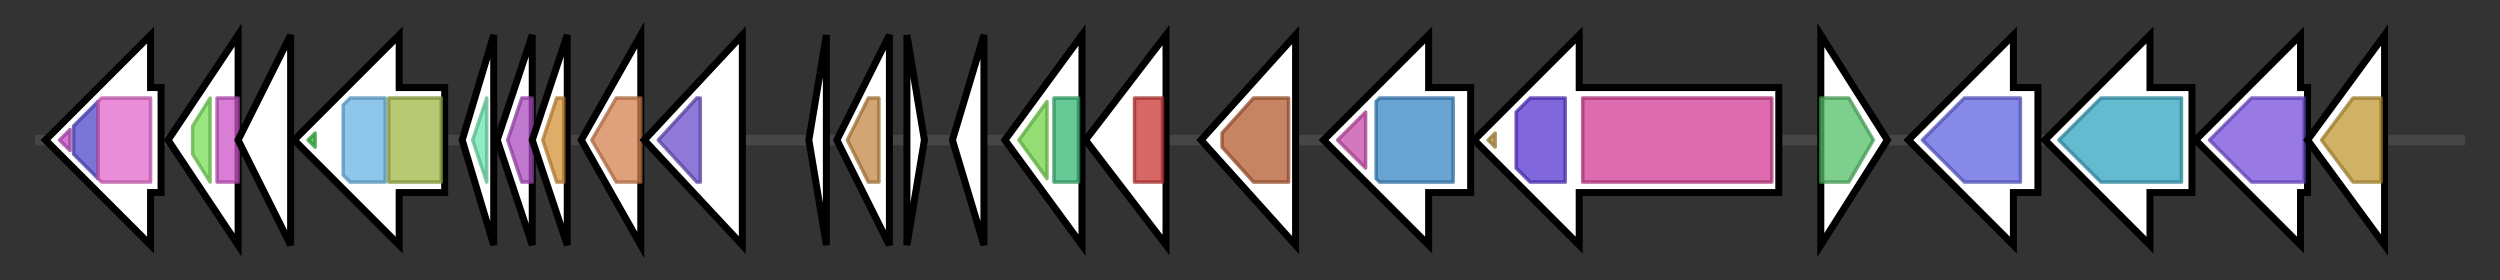 <svg version="1.1" baseProfile="full" xmlns="http://www.w3.org/2000/svg" width="713.967" height="80">
	<rect width="100%" height="100%" fill="#333333" stroke="none"/>
	<g>
		<line x1="10" y1="40.0" x2="703.967" y2="40.0" style="stroke:rgb(70,70,70); stroke-width:3 "/>
		<g>
			<title> (ctg4_38)</title>
			<polygon class=" (ctg4_38)" points="46,25 43,25 43,10 13,40 43,70 43,55 46,55" fill="rgb(255,255,255)" fill-opacity="1.0" stroke="rgb(0,0,0)" stroke-width="2"  />
			<g>
				<title>RuvB_C (PF05491)
"RuvB C-terminal winged helix domain"</title>
				<polygon class="PF05491" points="17,40 20,37 20,43" stroke-linejoin="round" width="7" height="24" fill="rgb(193,73,193)" stroke="rgb(154,58,154)" stroke-width="1" opacity="0.75" />
			</g>
			<g>
				<title>AAA_lid_4 (PF17864)
"RuvB AAA lid domain"</title>
				<polygon class="PF17864" points="21,36 28,29 28,51 21,44" stroke-linejoin="round" width="7" height="24" fill="rgb(80,71,202)" stroke="rgb(64,56,161)" stroke-width="1" opacity="0.75" />
			</g>
			<g>
				<title>RuvB_N (PF05496)
"Holliday junction DNA helicase RuvB P-loop domain"</title>
				<polygon class="PF05496" points="28,29 29,28 43,28 43,52 29,52 28,51" stroke-linejoin="round" width="15" height="24" fill="rgb(227,103,204)" stroke="rgb(181,82,163)" stroke-width="1" opacity="0.75" />
			</g>
		</g>
		<g>
			<title> (ctg4_39)</title>
			<polygon class=" (ctg4_39)" points="48,40 68,10 68,70" fill="rgb(255,255,255)" fill-opacity="1.0" stroke="rgb(0,0,0)" stroke-width="2"  />
			<g>
				<title>RuvA_C (PF07499)
"RuvA, C-terminal domain"</title>
				<polygon class="PF07499" points="52,40 52,40 52,40" stroke-linejoin="round" width="4" height="24" fill="rgb(172,84,203)" stroke="rgb(137,67,162)" stroke-width="1" opacity="0.75" />
			</g>
			<g>
				<title>HHH_5 (PF14520)
"Helix-hairpin-helix domain"</title>
				<polygon class="PF14520" points="55,36 60,28 60,28 60,52 60,52 55,44" stroke-linejoin="round" width="5" height="24" fill="rgb(118,220,87)" stroke="rgb(94,176,69)" stroke-width="1" opacity="0.75" />
			</g>
			<g>
				<title>RuvA_N (PF01330)
"RuvA N terminal domain"</title>
				<rect class="PF01330" x="62" y="28" stroke-linejoin="round" width="6" height="24" fill="rgb(204,83,198)" stroke="rgb(163,66,158)" stroke-width="1" opacity="0.75" />
			</g>
		</g>
		<g>
			<title> (ctg4_40)</title>
			<polygon class=" (ctg4_40)" points="68,40 83,10 83,70" fill="rgb(255,255,255)" fill-opacity="1.0" stroke="rgb(0,0,0)" stroke-width="2"  />
		</g>
		<g>
			<title> (ctg4_41)</title>
			<polygon class=" (ctg4_41)" points="127,25 114,25 114,10 84,40 114,70 114,55 127,55" fill="rgb(255,255,255)" fill-opacity="1.0" stroke="rgb(0,0,0)" stroke-width="2"  />
			<g>
				<title>DUF1967 (PF09269)
"Domain of unknown function (DUF1967)"</title>
				<polygon class="PF09269" points="88,40 90,38 90,42" stroke-linejoin="round" width="6" height="24" fill="rgb(50,182,62)" stroke="rgb(39,145,49)" stroke-width="1" opacity="0.75" />
			</g>
			<g>
				<title>MMR_HSR1 (PF01926)
"50S ribosome-binding GTPase"</title>
				<polygon class="PF01926" points="98,30 100,28 110,28 110,52 100,52 98,50" stroke-linejoin="round" width="12" height="24" fill="rgb(105,180,226)" stroke="rgb(83,143,180)" stroke-width="1" opacity="0.75" />
			</g>
			<g>
				<title>GTP1_OBG (PF01018)
"GTP1/OBG"</title>
				<rect class="PF01018" x="111" y="28" stroke-linejoin="round" width="15" height="24" fill="rgb(159,183,68)" stroke="rgb(127,146,54)" stroke-width="1" opacity="0.75" />
			</g>
		</g>
		<g>
			<title> (ctg4_42)</title>
			<polygon class=" (ctg4_42)" points="132,40 141,10 141,70" fill="rgb(255,255,255)" fill-opacity="1.0" stroke="rgb(0,0,0)" stroke-width="2"  />
			<g>
				<title>Ribosomal_L27 (PF01016)
"Ribosomal L27 protein"</title>
				<polygon class="PF01016" points="135,40 139,28 139,28 139,52 139,52" stroke-linejoin="round" width="7" height="24" fill="rgb(108,228,174)" stroke="rgb(86,182,139)" stroke-width="1" opacity="0.75" />
			</g>
		</g>
		<g>
			<title> (ctg4_43)</title>
			<polygon class=" (ctg4_43)" points="142,40 152,10 152,70" fill="rgb(255,255,255)" fill-opacity="1.0" stroke="rgb(0,0,0)" stroke-width="2"  />
			<g>
				<title>Peptidase_Prp (PF04327)
"Cysteine protease Prp"</title>
				<polygon class="PF04327" points="145,40 149,28 152,28 152,52 149,52" stroke-linejoin="round" width="10" height="24" fill="rgb(170,77,191)" stroke="rgb(136,61,152)" stroke-width="1" opacity="0.75" />
			</g>
		</g>
		<g>
			<title> (ctg4_44)</title>
			<polygon class=" (ctg4_44)" points="152,40 162,10 162,70" fill="rgb(255,255,255)" fill-opacity="1.0" stroke="rgb(0,0,0)" stroke-width="2"  />
			<g>
				<title>Ribosomal_L21p (PF00829)
"Ribosomal prokaryotic L21 protein"</title>
				<polygon class="PF00829" points="155,40 159,28 161,28 161,52 159,52" stroke-linejoin="round" width="9" height="24" fill="rgb(211,146,57)" stroke="rgb(168,116,45)" stroke-width="1" opacity="0.75" />
			</g>
		</g>
		<g>
			<title> (ctg4_45)</title>
			<polygon class=" (ctg4_45)" points="166,40 183,10 183,70" fill="rgb(255,255,255)" fill-opacity="1.0" stroke="rgb(0,0,0)" stroke-width="2"  />
			<g>
				<title>MreD (PF04093)
"rod shape-determining protein MreD"</title>
				<polygon class="PF04093" points="169,40 176,28 183,28 183,52 176,52" stroke-linejoin="round" width="16" height="24" fill="rgb(211,130,80)" stroke="rgb(168,103,64)" stroke-width="1" opacity="0.75" />
			</g>
		</g>
		<g>
			<title> (ctg4_46)</title>
			<polygon class=" (ctg4_46)" points="184,40 212,10 212,70" fill="rgb(255,255,255)" fill-opacity="1.0" stroke="rgb(0,0,0)" stroke-width="2"  />
			<g>
				<title>MreC (PF04085)
"rod shape-determining protein MreC"</title>
				<polygon class="PF04085" points="188,40 199,28 200,28 200,52 199,52" stroke-linejoin="round" width="15" height="24" fill="rgb(107,78,201)" stroke="rgb(85,62,160)" stroke-width="1" opacity="0.75" />
			</g>
		</g>
		<g>
			<title> (ctg4_47)</title>
			<polygon class=" (ctg4_47)" points="231,40 236,10 236,70" fill="rgb(255,255,255)" fill-opacity="1.0" stroke="rgb(0,0,0)" stroke-width="2"  />
		</g>
		<g>
			<title> (ctg4_48)</title>
			<polygon class=" (ctg4_48)" points="239,40 254,10 254,70" fill="rgb(255,255,255)" fill-opacity="1.0" stroke="rgb(0,0,0)" stroke-width="2"  />
			<g>
				<title>DUF4930 (PF16284)
"Domain of unknown function (DUF4930)"</title>
				<polygon class="PF16284" points="242,40 248,28 251,28 251,52 248,52" stroke-linejoin="round" width="12" height="24" fill="rgb(194,135,69)" stroke="rgb(155,108,55)" stroke-width="1" opacity="0.75" />
			</g>
		</g>
		<g>
			<title> (ctg4_49)</title>
			<polygon class=" (ctg4_49)" points="259,10 264,40 259,70" fill="rgb(255,255,255)" fill-opacity="1.0" stroke="rgb(0,0,0)" stroke-width="2"  />
		</g>
		<g>
			<title> (ctg4_50)</title>
			<polygon class=" (ctg4_50)" points="272,40 281,10 281,70" fill="rgb(255,255,255)" fill-opacity="1.0" stroke="rgb(0,0,0)" stroke-width="2"  />
		</g>
		<g>
			<title> (ctg4_51)</title>
			<polygon class=" (ctg4_51)" points="287,40 309,10 309,70" fill="rgb(255,255,255)" fill-opacity="1.0" stroke="rgb(0,0,0)" stroke-width="2"  />
			<g>
				<title>RadC (PF04002)
"RadC-like JAB domain"</title>
				<polygon class="PF04002" points="291,40 299,29 299,51" stroke-linejoin="round" width="12" height="24" fill="rgb(114,211,73)" stroke="rgb(91,168,58)" stroke-width="1" opacity="0.75" />
			</g>
			<g>
				<title>UPF0758_N (PF20582)
"UPF0758 N-terminal"</title>
				<rect class="PF20582" x="301" y="28" stroke-linejoin="round" width="7" height="24" fill="rgb(52,182,113)" stroke="rgb(41,145,90)" stroke-width="1" opacity="0.75" />
			</g>
		</g>
		<g>
			<title> (ctg4_52)</title>
			<polygon class=" (ctg4_52)" points="310,40 333,10 333,70" fill="rgb(255,255,255)" fill-opacity="1.0" stroke="rgb(0,0,0)" stroke-width="2"  />
			<g>
				<title>DiS_P_DiS (PF06750)
"Bacterial Peptidase A24 N-terminal domain"</title>
				<rect class="PF06750" x="324" y="28" stroke-linejoin="round" width="8" height="24" fill="rgb(201,53,53)" stroke="rgb(160,42,42)" stroke-width="1" opacity="0.75" />
			</g>
		</g>
		<g>
			<title> (ctg4_53)</title>
			<polygon class=" (ctg4_53)" points="343,40 370,10 370,70" fill="rgb(255,255,255)" fill-opacity="1.0" stroke="rgb(0,0,0)" stroke-width="2"  />
			<g>
				<title>SQS_PSY (PF00494)
"Squalene/phytoene synthase"</title>
				<polygon class="PF00494" points="349,38 358,28 368,28 368,52 358,52 349,42" stroke-linejoin="round" width="19" height="24" fill="rgb(178,91,49)" stroke="rgb(142,72,39)" stroke-width="1" opacity="0.75" />
			</g>
		</g>
		<g>
			<title> (ctg4_54)</title>
			<polygon class=" (ctg4_54)" points="420,25 408,25 408,10 378,40 408,70 408,55 420,55" fill="rgb(255,255,255)" fill-opacity="1.0" stroke="rgb(0,0,0)" stroke-width="2"  />
			<g>
				<title>Mur_ligase_C (PF02875)
"Mur ligase family, glutamate ligase domain"</title>
				<polygon class="PF02875" points="382,40 390,32 390,48 382,40" stroke-linejoin="round" width="8" height="24" fill="rgb(197,75,168)" stroke="rgb(157,60,134)" stroke-width="1" opacity="0.75" />
			</g>
			<g>
				<title>Mur_ligase_M (PF08245)
"Mur ligase middle domain"</title>
				<polygon class="PF08245" points="393,29 394,28 415,28 415,52 394,52 393,51" stroke-linejoin="round" width="22" height="24" fill="rgb(57,133,195)" stroke="rgb(45,106,156)" stroke-width="1" opacity="0.75" />
			</g>
		</g>
		<g>
			<title> (ctg4_55)</title>
			<polygon class=" (ctg4_55)" points="508,25 451,25 451,10 421,40 451,70 451,55 508,55" fill="rgb(255,255,255)" fill-opacity="1.0" stroke="rgb(0,0,0)" stroke-width="2"  />
			<g>
				<title>Val_tRNA-synt_C (PF10458)
"Valyl tRNA synthetase tRNA binding arm"</title>
				<polygon class="PF10458" points="425,40 427,38 427,42" stroke-linejoin="round" width="6" height="24" fill="rgb(180,145,58)" stroke="rgb(144,116,46)" stroke-width="1" opacity="0.75" />
			</g>
			<g>
				<title>Anticodon_1 (PF08264)
"Anticodon-binding domain of tRNA ligase"</title>
				<polygon class="PF08264" points="433,32 437,28 447,28 447,52 437,52 433,48" stroke-linejoin="round" width="14" height="24" fill="rgb(85,52,208)" stroke="rgb(68,41,166)" stroke-width="1" opacity="0.75" />
			</g>
			<g>
				<title>tRNA-synt_1 (PF00133)
"tRNA synthetases class I (I, L, M and V)"</title>
				<rect class="PF00133" x="452" y="28" stroke-linejoin="round" width="54" height="24" fill="rgb(209,58,146)" stroke="rgb(167,46,116)" stroke-width="1" opacity="0.75" />
			</g>
		</g>
		<g>
			<title> (ctg4_56)</title>
			<polygon class=" (ctg4_56)" points="520,10 539,40 520,70" fill="rgb(255,255,255)" fill-opacity="1.0" stroke="rgb(0,0,0)" stroke-width="2"  />
			<g>
				<title>Adenine_glyco (PF03352)
"Methyladenine glycosylase"</title>
				<polygon class="PF03352" points="520,28 528,28 535,40 528,52 520,52" stroke-linejoin="round" width="17" height="24" fill="rgb(83,189,103)" stroke="rgb(66,151,82)" stroke-width="1" opacity="0.75" />
			</g>
		</g>
		<g>
			<title> (ctg4_57)</title>
			<polygon class=" (ctg4_57)" points="582,25 575,25 575,10 545,40 575,70 575,55 582,55" fill="rgb(255,255,255)" fill-opacity="1.0" stroke="rgb(0,0,0)" stroke-width="2"  />
			<g>
				<title>AbrB (PF05145)
"Transition state regulatory protein AbrB"</title>
				<polygon class="PF05145" points="549,40 561,28 577,28 577,52 561,52" stroke-linejoin="round" width="31" height="24" fill="rgb(95,98,223)" stroke="rgb(76,78,178)" stroke-width="1" opacity="0.75" />
			</g>
		</g>
		<g>
			<title> (ctg4_58)</title>
			<polygon class=" (ctg4_58)" points="626,25 614,25 614,10 584,40 614,70 614,55 626,55" fill="rgb(255,255,255)" fill-opacity="1.0" stroke="rgb(0,0,0)" stroke-width="2"  />
			<g>
				<title>Aminotran_3 (PF00202)
"Aminotransferase class-III"</title>
				<polygon class="PF00202" points="588,40 600,28 623,28 623,52 600,52" stroke-linejoin="round" width="39" height="24" fill="rgb(49,163,189)" stroke="rgb(39,130,151)" stroke-width="1" opacity="0.75" />
			</g>
		</g>
		<g>
			<title> (ctg4_59)</title>
			<polygon class=" (ctg4_59)" points="659,25 657,25 657,10 627,40 657,70 657,55 659,55" fill="rgb(255,255,255)" fill-opacity="1.0" stroke="rgb(0,0,0)" stroke-width="2"  />
			<g>
				<title>ALAD (PF00490)
"Delta-aminolevulinic acid dehydratase"</title>
				<polygon class="PF00490" points="631,40 643,28 658,28 658,52 643,52" stroke-linejoin="round" width="31" height="24" fill="rgb(119,78,220)" stroke="rgb(95,62,176)" stroke-width="1" opacity="0.75" />
			</g>
		</g>
		<g>
			<title> (ctg4_60)</title>
			<polygon class=" (ctg4_60)" points="659,40 681,10 681,70" fill="rgb(255,255,255)" fill-opacity="1.0" stroke="rgb(0,0,0)" stroke-width="2"  />
			<g>
				<title>HEM4 (PF02602)
"Uroporphyrinogen-III synthase HemD"</title>
				<polygon class="PF02602" points="663,40 672,28 680,28 680,52 672,52" stroke-linejoin="round" width="20" height="24" fill="rgb(191,152,50)" stroke="rgb(152,121,39)" stroke-width="1" opacity="0.75" />
			</g>
		</g>
	</g>
</svg>
